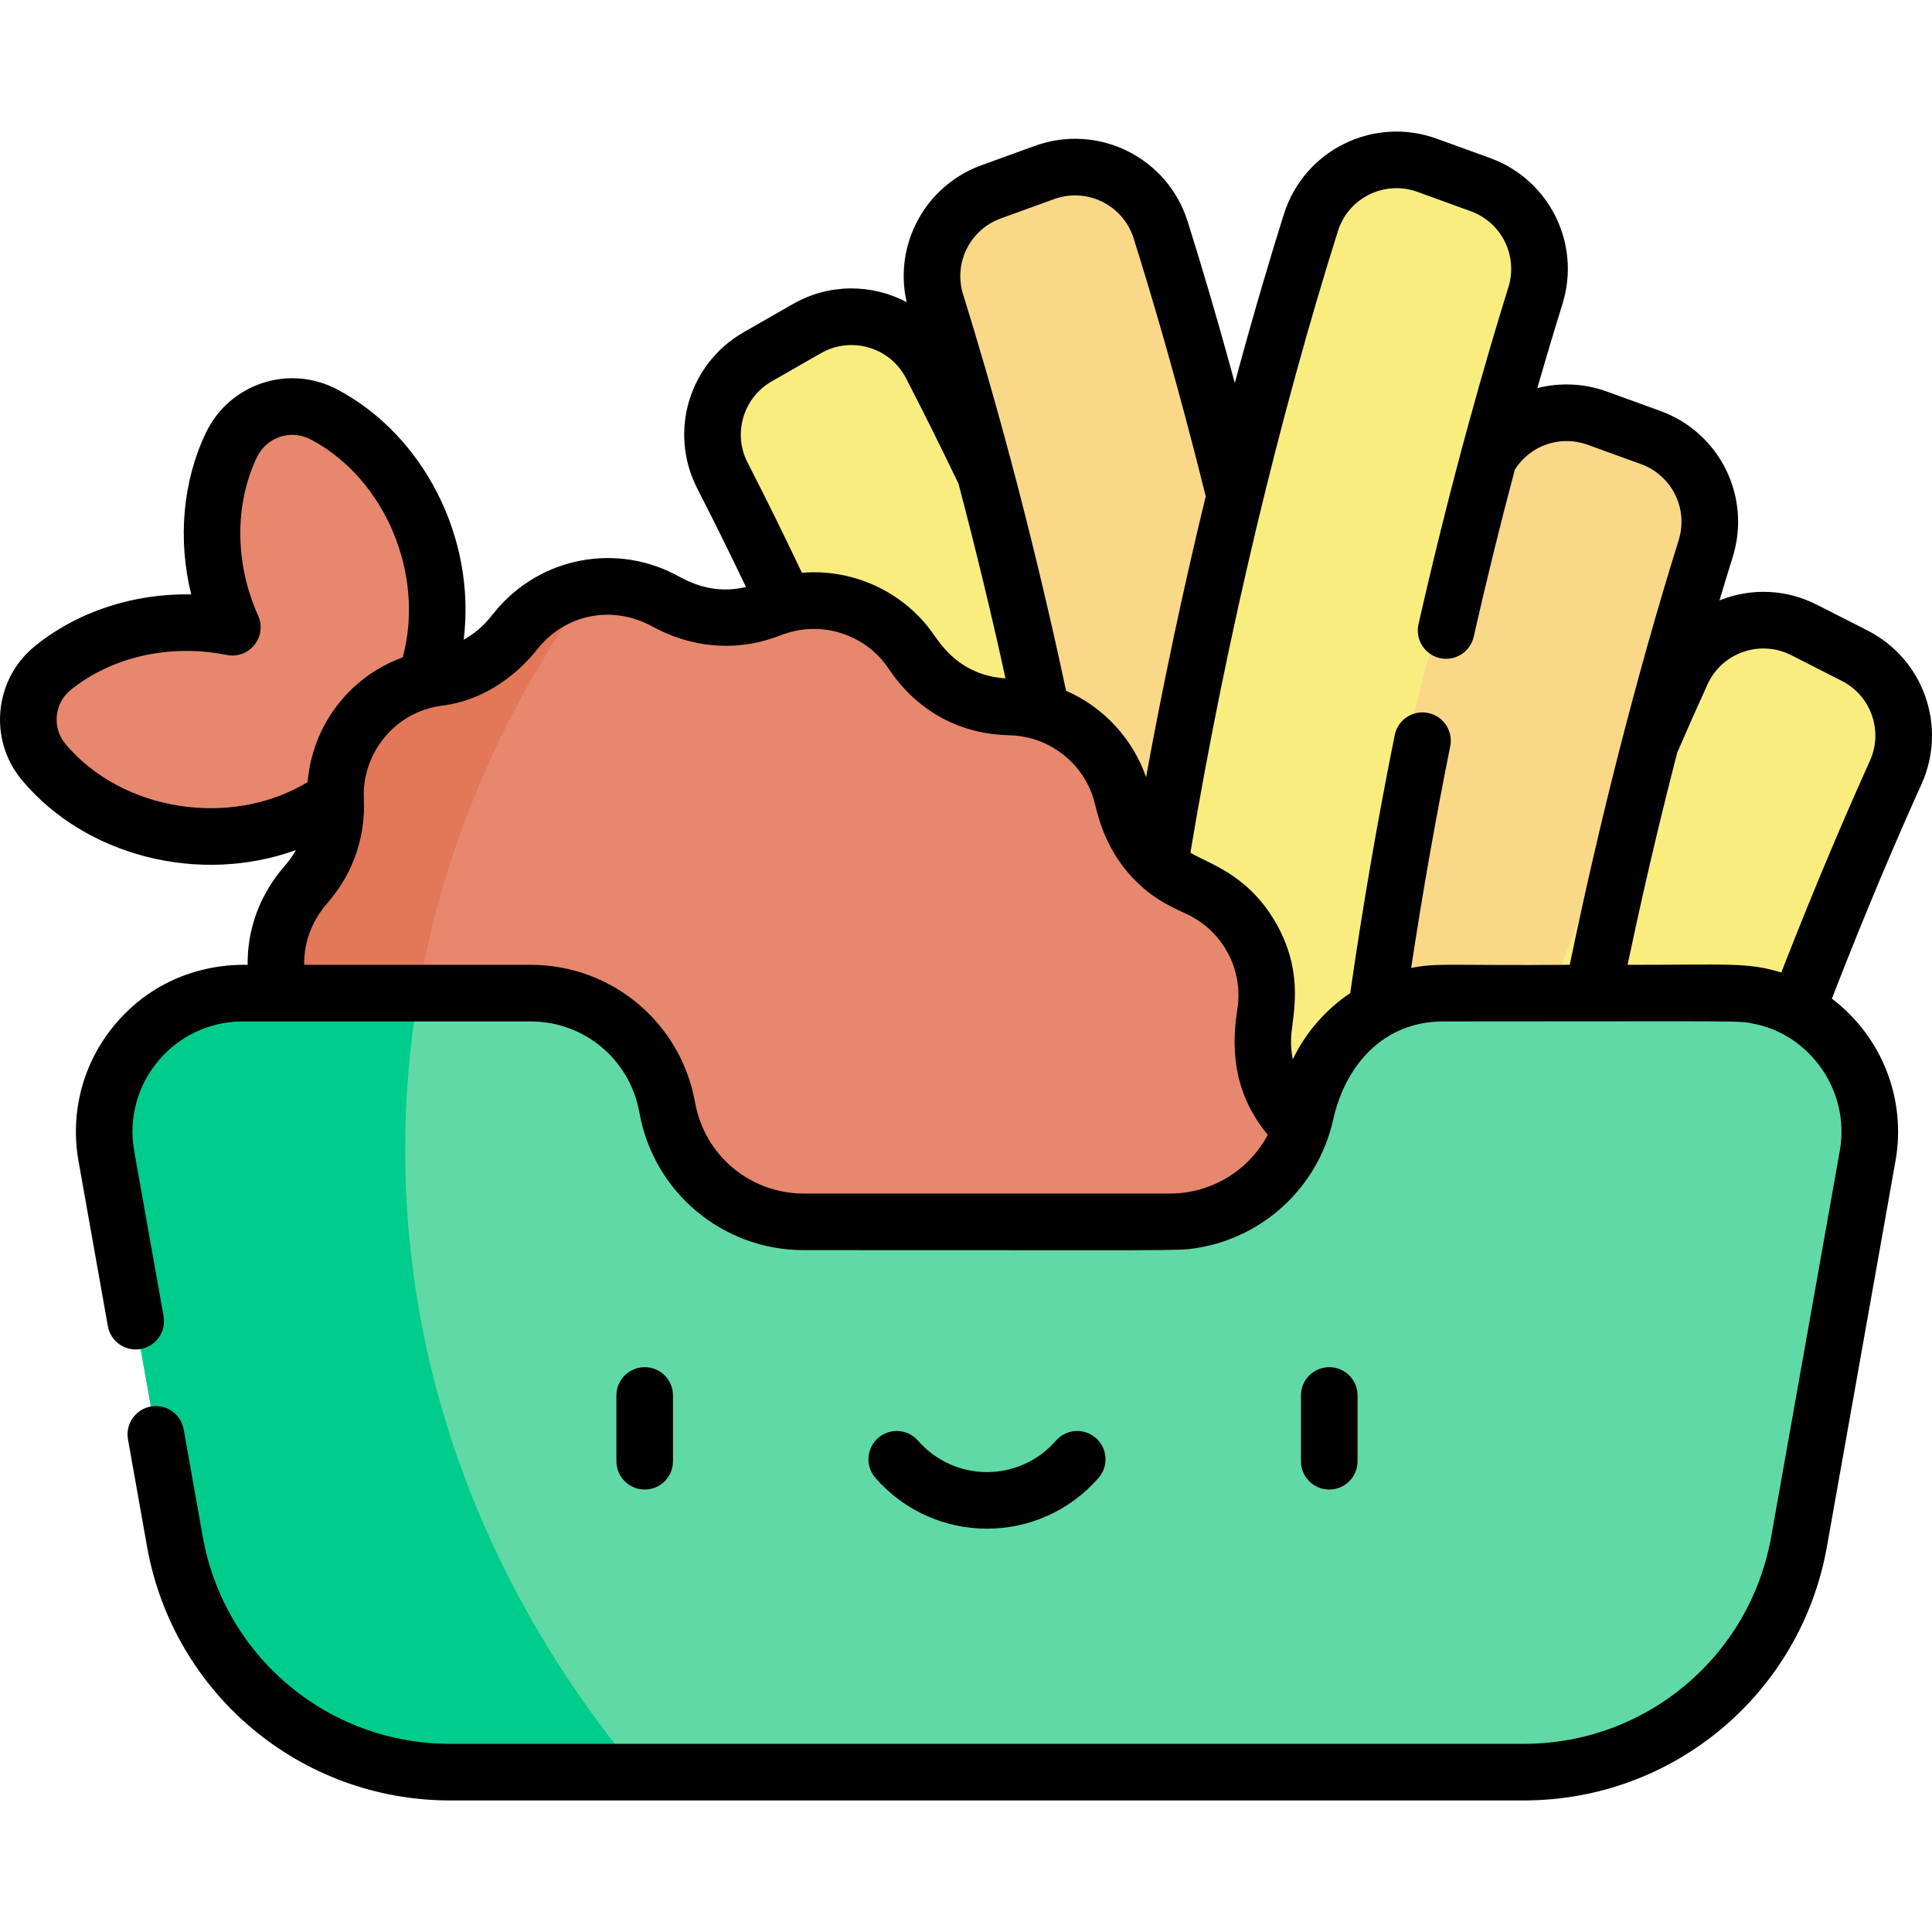 <svg id="Capa_1" enable-background="new 0 0 512 512" height="512" viewBox="0 0 512 512" width="512" xmlns="http://www.w3.org/2000/svg"><g><g><path d="m208.149 160.101c-6.466-13.784-12.183-25.279-16.694-34.07-5.804-11.309-1.672-25.18 9.359-31.496l13.01-7.448c11.749-6.726 26.737-2.318 32.953 9.708 12.989 25.129 34.912 70.36 56.845 128.36h-88.417z" fill="#f9ed80"/><path d="m276.045 188.662c-10.073-47.979-21.033-86.159-27.97-108.415-3.783-12.135 2.661-25.095 14.611-29.429l14.093-5.111c12.727-4.616 26.739 2.292 30.806 15.204 11.929 37.876 34.421 117.79 46.631 215.547-3.962 4.767-6.761 10.577-7.909 17.036-.385 2.167-.957 4.26-1.694 6.266h-60.363z" fill="#f9d888"/><path d="m307.326 229.166c12.573-76.833 30.055-138.342 40.078-170.168 4.067-12.913 18.079-19.82 30.806-15.204l14.093 5.111c11.95 4.334 18.394 17.294 14.611 29.429-10.506 33.705-30.238 103.918-42.144 189.408v39.449l-57.443 34.952v-112.977z" fill="#f9ed80"/><path d="m422.132 263.187c10.58-52.397 22.523-94.134 29.908-117.826 3.783-12.135-2.661-25.095-14.611-29.429l-14.093-5.111c-12.727-4.616-26.739 2.292-30.806 15.204-9.047 28.727-24.172 81.643-36.278 148.18z" fill="#f9d888"/><g><path d="m476.303 267.619c10.262-26.894 19.546-48.433 26.081-62.881 5.241-11.587.431-25.24-10.906-31.003l-13.364-6.793c-12.066-6.133-26.814-.99-32.428 11.326-8.471 18.583-21.076 47.865-34.597 84.919z" fill="#f9ed80"/></g><path d="m112.775 142.589c-4.931-14.891-14.944-26.432-26.89-32.753-9.054-4.79-20.184-1.105-24.59 8.143-5.813 12.202-6.959 27.438-2.028 42.329.673 2.033 1.444 4.002 2.298 5.905-2.045-.412-4.136-.727-6.267-.932-15.862-1.532-30.68 3.13-41.329 11.761-7.568 6.133-8.658 17.422-2.404 24.891 8.8 10.509 22.452 17.921 38.314 19.454 21.952 2.12 41.907-7.624 51.575-23.332 13.174-12.912 18.254-34.529 11.321-55.466z" fill="#e7886e"/><path d="m342.188 296.452-.189-.223c-10.595-12.448-6.655-26.853-6.681-27.557 2.236-14.017-5.258-27.78-18.245-33.508l-1.333-.588c-16.149-7.123-17.956-22.677-18.254-23.295-3.252-13.497-15.021-23.229-28.889-23.89l-2.085-.099c-17.367-.827-24.61-14.245-25.052-14.655-8.065-11.681-22.99-16.457-36.338-11.629l-2.269.821c-14.674 5.307-26.101-2.291-26.304-2.353-13.214-7.501-29.908-4.407-39.558 7.33l-1.409 1.714c-8.472 10.305-19.669 11.057-19.792 11.098-16.009 2.248-27.66 16.337-26.862 32.483.387 7.821-2.178 15.502-7.185 21.523l-1.419 1.706c-9.717 11.682-9.621 28.66.228 40.231l.19.223c10.595 12.448 6.655 26.853 6.681 27.557-2.236 14.017 5.258 27.78 18.245 33.508l1.333.588c16.149 7.123 17.956 22.677 18.254 23.296 3.252 13.497 15.021 23.229 28.889 23.89l2.085.099c17.368.827 24.61 14.245 25.052 14.655 8.065 11.681 22.99 16.457 36.338 11.629l2.269-.821c14.674-5.307 26.101 2.291 26.304 2.353 13.214 7.501 29.908 4.407 39.558-7.33l1.409-1.714c8.472-10.305 19.669-11.057 19.792-11.099 16.009-2.248 27.66-16.337 26.862-32.483-.387-7.821 2.178-15.502 7.185-21.523l1.419-1.706c9.715-11.681 9.619-28.66-.229-40.231z" fill="#e7886e"/><path d="m107.371 304.625c0-54.636 17.979-105.638 49.079-148.865-7.411 1.123-14.403 4.895-19.46 11.045l-1.409 1.714c-8.472 10.304-19.669 11.056-19.792 11.098-16.009 2.248-27.66 16.337-26.862 32.483.386 7.821-2.178 15.502-7.185 21.522l-1.419 1.706c-9.717 11.682-9.621 28.66.228 40.231l.19.223c10.595 12.448 6.655 26.853 6.681 27.557-2.236 14.017 5.258 27.78 18.245 33.508l1.333.588c.973.429 1.891.89 2.763 1.376-1.567-11.207-2.392-22.613-2.392-34.186z" fill="#e27858"/><path d="m458.781 263.187h-76.305c-17.809 0-33.053 12.773-36.17 30.307-3.117 17.534-18.361 30.307-36.17 30.307h-97.143c-17.809 0-33.053-12.773-36.17-30.307-3.117-17.534-18.361-30.307-36.17-30.307h-76.305c-22.862 0-40.171 20.658-36.17 43.167l18.164 102.179c6.285 35.354 37.021 61.108 72.929 61.108h284.586c35.908 0 66.645-25.755 72.929-61.108l18.164-102.179c4.002-22.51-13.307-43.167-36.169-43.167z" fill="#60d9a7"/><path d="m107.371 304.625c0-14.079 1.21-27.912 3.513-41.439h-46.536c-22.862 0-40.171 20.658-36.17 43.167l18.164 102.179c6.285 35.354 37.021 61.108 72.929 61.108h49.703c-38.755-46.423-61.603-103.411-61.603-165.015z" fill="#00cd8c"/></g><g><path d="m178.354 387.245v-17.43c0-4.142-3.358-7.5-7.5-7.5s-7.5 3.358-7.5 7.5v17.43c0 4.142 3.358 7.5 7.5 7.5s7.5-3.358 7.5-7.5z"/><path d="m359.768 387.245v-17.43c0-4.142-3.358-7.5-7.5-7.5s-7.5 3.358-7.5 7.5v17.43c0 4.142 3.358 7.5 7.5 7.5 4.142-.001 7.5-3.358 7.5-7.5z"/><path d="m291.13 391.653c2.721-3.122 2.396-7.86-.727-10.581-3.123-2.722-7.86-2.396-10.582.727-9.67 11.096-26.86 11.085-36.521 0-2.721-3.123-7.459-3.448-10.582-.727-3.122 2.721-3.448 7.459-.727 10.581 15.651 17.956 43.507 17.937 59.139 0z"/><path d="m37.278 357.509c4.078-.725 6.797-4.618 6.072-8.697l-7.781-43.771c-3.188-17.928 10.609-34.353 28.785-34.353h76.302c14.194 0 26.3 10.144 28.785 24.119 3.759 21.146 22.076 36.493 43.552 36.493 98.877-.015 99.1.25 104.014-.542 17.777-2.775 32.297-16.139 36.291-34.025 3.228-14.457 13.333-26.045 29.172-26.045 81.304 0 78.205-.291 82.638.692 14.254 2.88 25.328 17.466 22.448 33.661l-18.163 102.175c-5.657 31.822-33.221 54.918-65.542 54.918h-284.577c-32.321 0-59.885-23.097-65.542-54.918l-5.05-28.406c-.725-4.078-4.618-6.794-8.696-6.071-4.078.725-6.797 4.618-6.072 8.697l5.05 28.406c6.931 38.992 40.707 67.293 80.31 67.293h284.575c39.603 0 73.379-28.301 80.31-67.293l18.163-102.175c2.939-16.535-3.693-33.032-16.855-43.013 9.58-24.739 18.111-44.383 23.736-56.821 6.905-15.268.606-33.18-14.34-40.777l-13.363-6.793c-7.995-4.065-17.211-4.582-25.819-1.154 1.232-4.128 2.407-7.976 3.509-11.509 4.984-15.992-3.455-32.995-19.214-38.71l-14.092-5.111c-6.146-2.229-12.555-2.439-18.475-.925 2.464-8.593 4.719-16.069 6.655-22.276 4.985-15.991-3.455-32.995-19.213-38.71l-14.093-5.111c-16.749-6.075-35.158 2.991-40.515 20.001-3.454 10.969-8.006 26.161-13.01 44.753-4.864-17.938-9.259-32.546-12.501-42.842-5.352-16.993-23.75-26.081-40.514-20l-14.093 5.111c-14.963 5.428-23.318 21.033-19.856 36.285-9.32-4.891-20.576-4.969-30.173.525l-13.009 7.447c-14.547 8.328-19.952 26.525-12.306 41.427 4.254 8.289 8.581 17.037 12.908 26.088-5.796 1.39-11.491.631-17.551-2.653-16.408-9.243-36.971-5.406-48.939 9.152l-1.41 1.714c-2.202 2.678-4.644 4.506-6.907 5.756 3.339-27.131-10.766-54.282-33.486-66.303-12.839-6.792-28.621-1.565-34.867 11.546-6.115 12.833-7.455 28.152-3.863 42.753-15.352-.281-30.168 4.592-41.413 13.706-10.835 8.781-12.383 24.841-3.432 35.531 17 20.302 47.194 27.735 72.605 18.523-.702 1.247-1.515 2.439-2.445 3.557-.479.816-10.503 10.319-10.358 26.858-.542.117-20.535-1.648-35.175 15.825-8.427 10.057-11.943 23.234-9.647 36.153l7.781 43.771c.724 4.075 4.619 6.795 8.696 6.068zm407.195-158.035c2.693-6.226 5.392-12.309 8.027-18.089 3.85-8.447 13.939-11.952 22.204-7.751l13.363 6.793c7.782 3.956 11.064 13.28 7.47 21.226-5.59 12.359-14.005 31.722-23.472 56.074-8.906-2.781-14.493-2.015-40.743-2.037 1.094-4.928 5.419-26.318 13.151-56.216zm-89.922-138.213c2.785-8.842 12.363-13.572 21.093-10.406l14.093 5.112c8.205 2.976 12.601 11.825 10.007 20.146-5.985 19.2-14.977 50.283-23.829 89.318-.916 4.04 1.616 8.057 5.656 8.973h.001c4.042.916 8.056-1.616 8.973-5.656 3.378-14.895 7.043-29.788 10.897-44.28 4.064-6.46 12.051-9.23 19.328-6.59l14.092 5.111c8.205 2.975 12.601 11.825 10.008 20.146-11.245 36.074-21.192 75.409-28.869 112.554-32.724.248-34.818-.576-42.025.824 2.993-19.882 6.621-40.273 10.35-58.735.875-4.334-2.174-8.511-6.63-8.949-3.786-.374-7.309 2.175-8.077 5.981-4.549 22.539-8.6 46.039-11.788 68.368-6.822 4.574-11.981 10.789-15.238 17.565-.33-1.729-.487-3.453-.453-5.401.099-5.47 4.136-17.226-4.498-31.57-7.43-12.343-17.752-15.028-22.174-17.817 9.677-57.812 23.777-116.092 39.083-164.694zm-89.311-3.382 14.092-5.111c8.693-3.152 18.298 1.528 21.094 10.406 4.651 14.769 11.705 38.515 19.106 68.362-6.103 25.089-11.486 50.671-15.809 74.414-3.46-9.97-11.079-18.485-21.202-22.886-9.75-45.694-20.173-82.21-27.289-105.039-2.593-8.321 1.803-17.17 10.008-20.146zm-60.701 43.174 13.009-7.447c8.008-4.584 18.281-1.642 22.564 6.642 4.57 8.84 9.246 18.238 13.903 27.941 4.741 17.945 9.306 37.061 12.448 51.585-2.909-.184-5.522-.819-7.84-1.803-7.477-3.174-10.374-8.995-12.805-11.994-8.151-10.043-20.699-15.234-33.301-14.183-4.818-10.145-9.648-19.938-14.39-29.18-3.98-7.754-1.163-17.224 6.412-21.561zm-30.571 65.472c-.474-.173-.833-.357-1.016-.46.327.178.666.332 1.016.46zm-56.512 20.412c-.251.058-.458.091-.607.111.204-.028.406-.065.607-.111zm-100.135 10.185c-3.561-4.253-2.95-10.743 1.376-14.248 10.676-8.652 26.042-12.388 41.393-9.302 5.967 1.202 10.819-4.865 8.32-10.425-6.332-14.098-6.159-29.72-.34-41.933 2.573-5.401 9.022-7.536 14.311-4.74 19.709 10.429 30.282 35.736 24.354 57.726-14.078 5.126-23.963 17.94-25.205 33.067-20.413 12.324-49.254 7.716-64.209-10.145zm70.191 41.302c6.226-7.486 9.39-16.964 8.909-26.688-.578-11.744 7.886-22.903 20.37-24.679 16.603-1.911 25.651-15.252 25.994-15.482 6.932-8.433 19.143-11.573 30.148-5.522 9.956 5.475 21.696 6.732 32.47 2.835 1.99-.695 2.625-1.026 4.574-1.507 9.969-2.507 20.211 1.816 25.531 9.835 7.141 10.731 18.024 16.972 30.645 17.573 1.158.089 3.223.012 6.035.631 8.257 1.829 14.955 7.978 17.509 15.894.979 3.021 2.279 12.937 10.892 21.752 4.409 4.527 8.368 6.641 13.453 8.964 9.861 4.349 15.562 14.821 13.865 25.464-1.989 12.374-.069 23.439 8.072 33.237-5.14 9.706-15.26 15.57-25.847 15.57h-97.139c-14.194 0-26.3-10.144-28.785-24.119-3.759-21.146-22.076-36.493-43.552-36.493h-60.042c-.156-10.502 6.408-16.447 6.898-17.265z"/></g></g></svg>